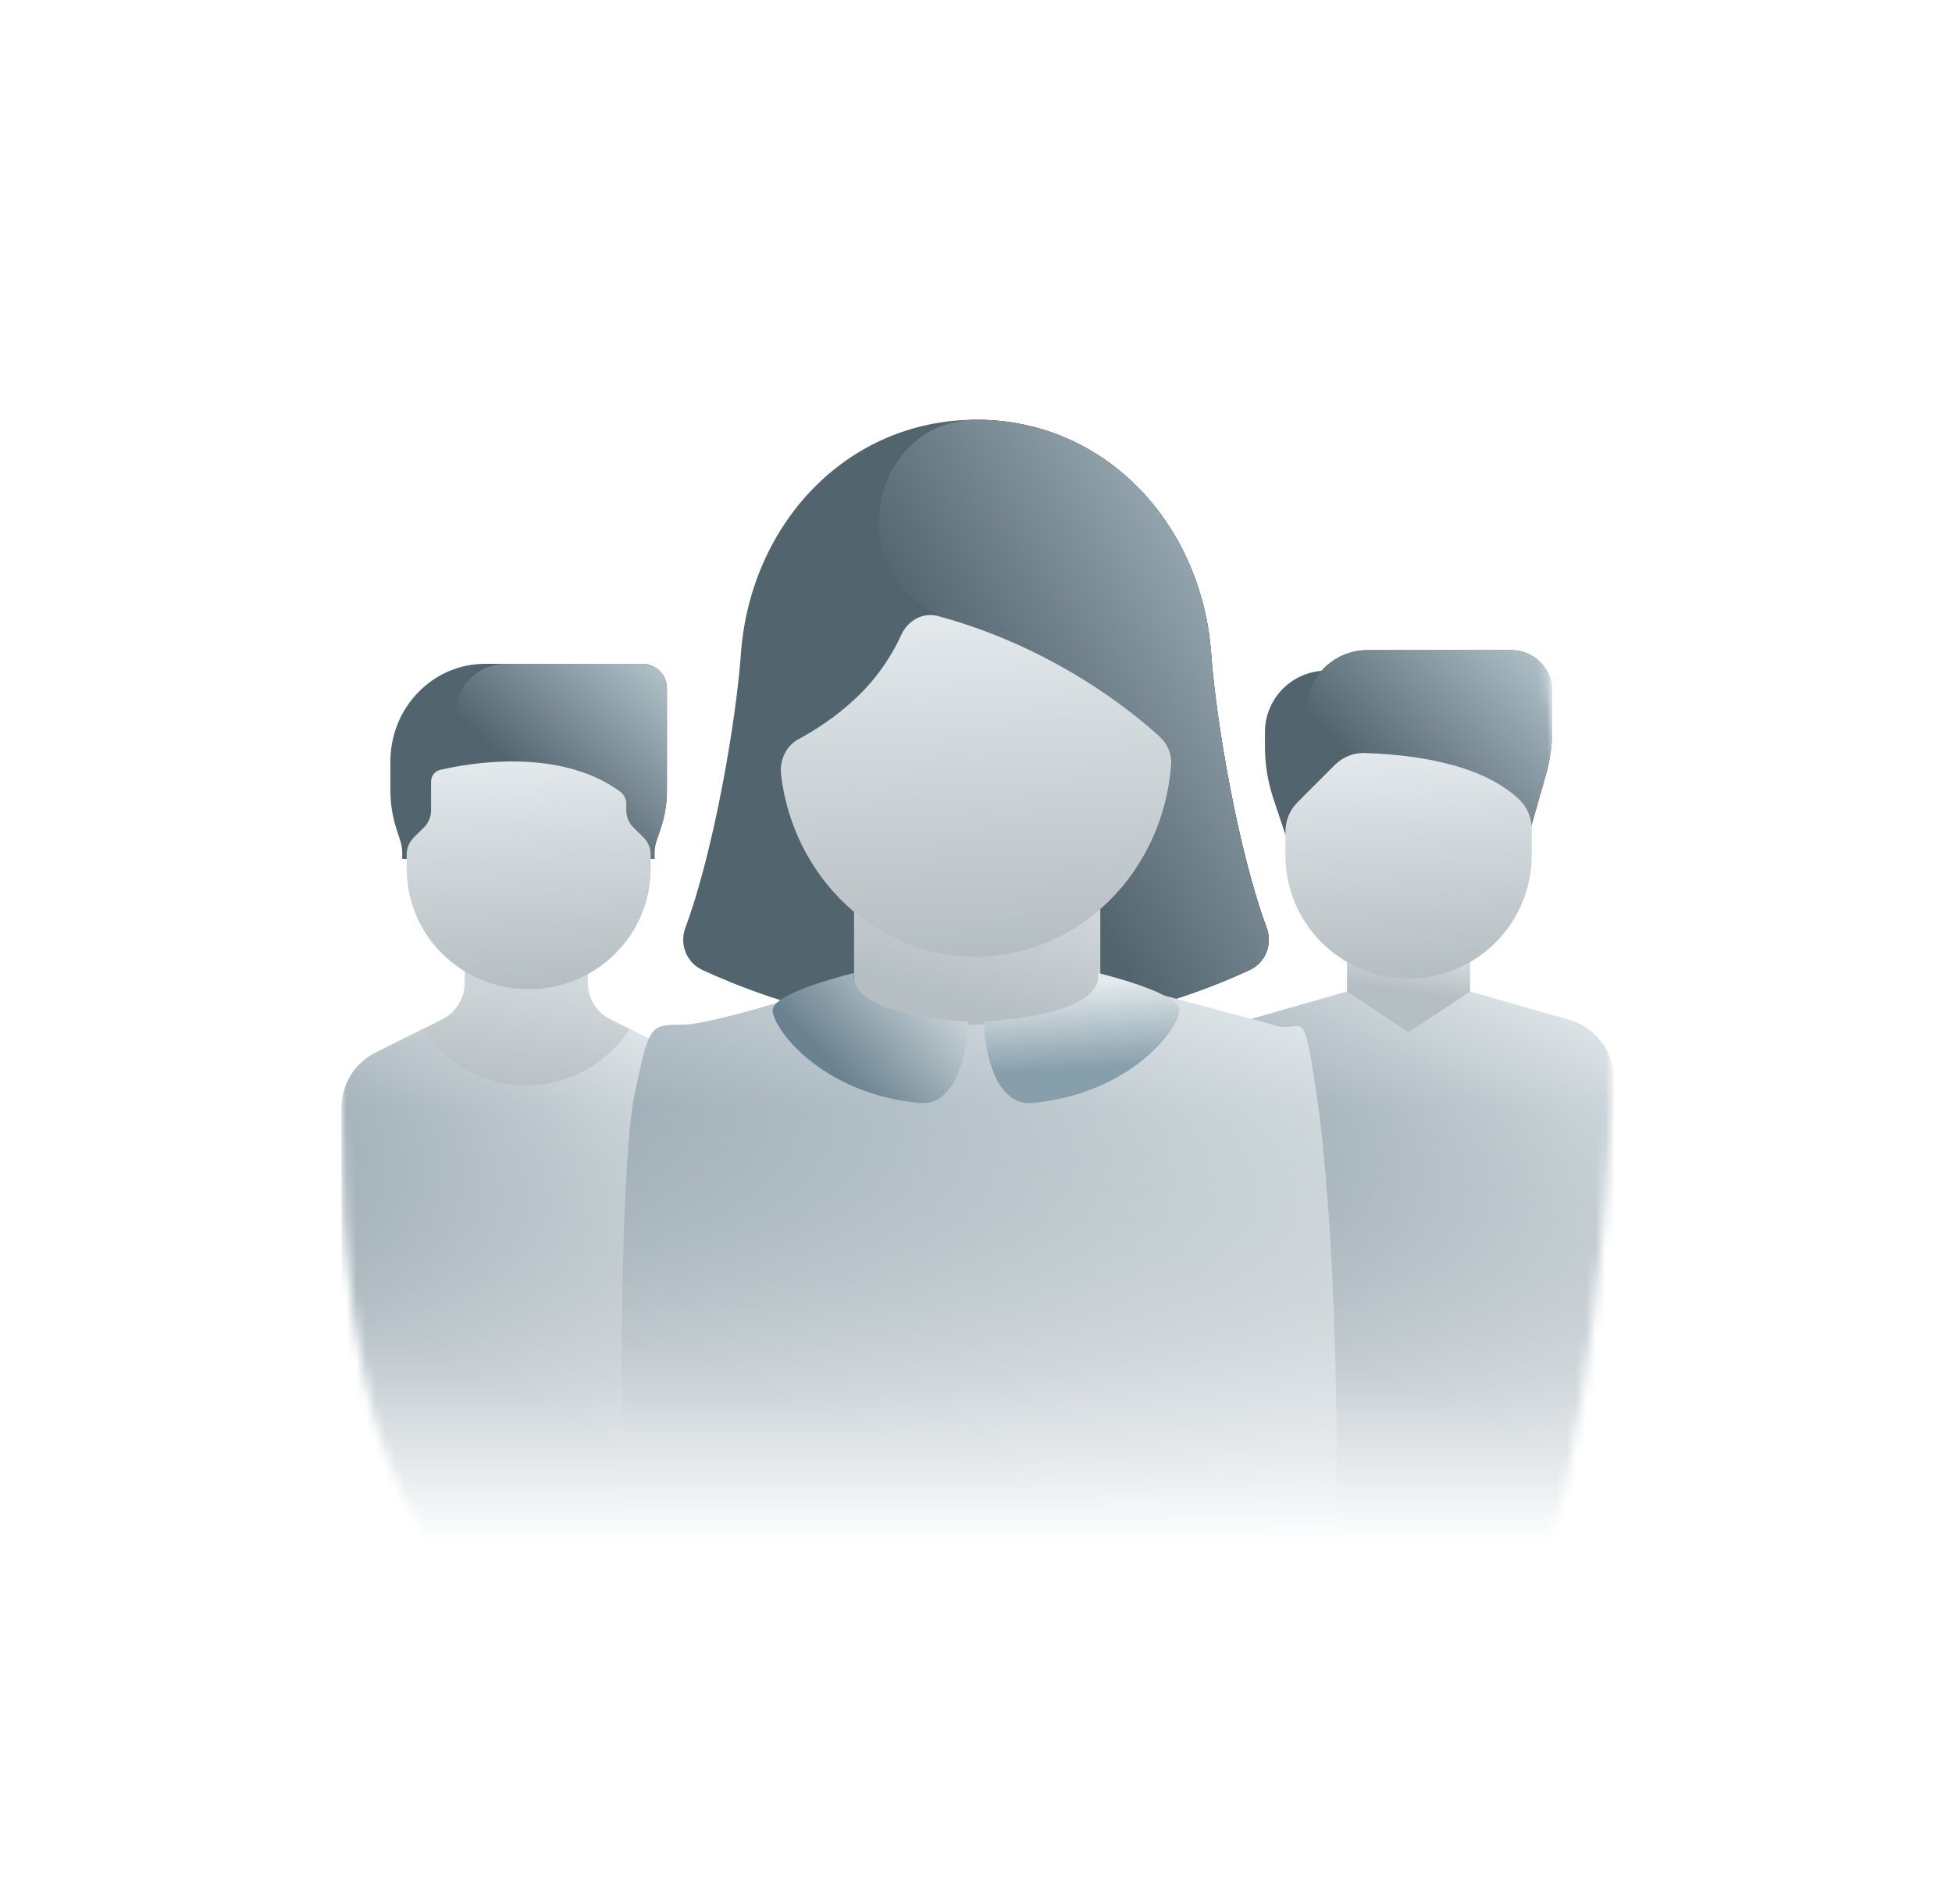 <svg width="200" height="195" viewBox="0 0 200 195" fill="none" xmlns="http://www.w3.org/2000/svg">
<mask id="mask0" mask-type="alpha" maskUnits="userSpaceOnUse" x="-3" y="0" width="213" height="216">
<path d="M165 115.833C163.334 142.5 158.533 168.467 152.501 169.965C137.085 178.693 118.988 168.113 107.93 169.965C79.94 174.652 57.092 172.542 54.167 169.965C40.385 157.82 35 143.819 35 113.333C35 99.096 30.419 90.679 43.009 62.453C55.598 34.227 88.314 24.438 107.929 26.666C137.267 30 158.734 48.157 158.734 68.121C158.734 83.955 166.347 94.282 165 115.833Z" fill="url(#paint0_linear)"/>
</mask>
<g mask="url(#mask0)">
<g filter="url(#filter0_d)">
<path d="M129.605 72.005V73.481C129.605 75.289 129.897 77.084 130.468 78.799L133.81 88.824H140.117V65.698H135.912C132.429 65.698 129.605 68.522 129.605 72.005Z" fill="#52646D"/>
<path d="M129.772 92.016C126.878 84.259 124.583 70.924 124.087 63.981C123.144 50.77 113.303 40 100 40C86.697 40 76.856 50.77 75.913 63.981C75.417 70.924 73.122 84.259 70.228 92.016C69.59 93.726 70.326 95.611 71.991 96.375C75.092 97.796 81.703 100.582 89.677 101.667H110.323C118.259 100.579 124.917 97.792 128.009 96.375C129.674 95.611 130.41 93.726 129.772 92.016Z" fill="#52646D"/>
<path d="M128.014 96.375C129.674 95.611 130.409 93.726 129.772 92.016C126.886 84.259 124.596 70.924 124.102 63.981C123.161 50.77 113.344 40 100.073 40C100.039 40 100.006 40 99.973 40C89.79 40.042 86.191 54.126 94.957 59.381C95.484 59.697 95.821 59.849 95.821 59.849L103.499 101.667H110.371C118.288 100.578 124.93 97.792 128.014 96.375Z" fill="#694B4B"/>
<path d="M128.014 96.375C129.674 95.611 130.409 93.726 129.772 92.016C126.886 84.259 124.596 70.924 124.102 63.981C123.161 50.77 113.344 40 100.073 40C100.039 40 100.006 40 99.973 40C89.79 40.042 86.191 54.126 94.957 59.381C95.484 59.697 95.821 59.849 95.821 59.849L103.499 101.667H110.371C118.288 100.578 124.93 97.792 128.014 96.375Z" fill="url(#paint1_linear)"/>
<path d="M112.736 80.691H87.507V116.274H112.736V80.691Z" fill="url(#paint2_linear)"/>
<path d="M158.393 76.373L154.835 88.824L138.016 74.108C135.694 74.108 133.812 72.225 133.812 69.903C133.812 66.42 136.636 63.596 140.119 63.596H154.835C157.157 63.596 159.04 65.479 159.04 67.801V71.752C159.04 73.315 158.822 74.87 158.393 76.373Z" fill="#694B4B"/>
<path d="M158.393 76.373L154.835 88.824L138.016 74.108C135.694 74.108 133.812 72.225 133.812 69.903C133.812 66.42 136.636 63.596 140.119 63.596H154.835C157.157 63.596 159.04 65.479 159.04 67.801V71.752C159.04 73.315 158.822 74.87 158.393 76.373Z" fill="url(#paint3_linear)"/>
<path d="M150.628 93.466H138.014V102.771H150.628V93.466Z" fill="url(#paint4_linear)"/>
<path d="M160.772 101.463L150.63 98.565L144.323 102.75L138.016 98.565L127.874 101.463C125.167 102.237 123.3 104.711 123.3 107.527V172.898C123.3 174.059 124.241 175 125.402 175H163.245C164.406 175 165.347 174.059 165.347 172.898V107.527C165.347 104.711 163.48 102.237 160.772 101.463Z" fill="url(#paint5_linear)"/>
<path d="M144.321 97.234C137.355 97.234 131.707 91.586 131.707 84.62V82.157C131.707 81.042 132.15 79.972 132.939 79.184L136.751 75.371C137.558 74.564 138.662 74.1 139.803 74.136C146.524 74.348 152.472 75.787 155.724 78.963C156.52 79.741 156.936 80.828 156.936 81.941V84.62C156.936 91.587 151.288 97.234 144.321 97.234Z" fill="url(#paint6_linear)"/>
<path d="M69.356 104.833L62.552 101.431C61.128 100.719 60.228 99.263 60.228 97.67L60.228 91.363H47.614V97.67C47.614 99.263 46.714 100.719 45.29 101.431L38.486 104.833C36.349 105.901 35 108.085 35 110.473V122.898C35 124.058 35.941 125 37.102 125H70.74C71.901 125 72.842 124.058 72.842 122.898V110.474C72.842 108.085 71.493 105.901 69.356 104.833Z" fill="url(#paint7_linear)"/>
<path d="M69.356 104.832L64.509 102.409C62.262 105.879 58.364 108.181 53.921 108.181C49.479 108.181 45.581 105.879 43.333 102.409L38.486 104.832C36.35 105.901 35 108.084 35 110.473V172.897C35 174.058 35.941 175 37.102 175H70.74C71.901 175 72.842 174.058 72.842 172.897V110.473C72.842 108.084 71.493 105.901 69.356 104.832Z" fill="url(#paint8_linear)"/>
<path d="M99.957 95C89.741 95 81.305 86.899 80.03 76.413C79.845 74.894 80.532 73.404 81.82 72.714C83.361 71.888 85.602 70.495 87.748 68.461C90.137 66.196 91.538 63.807 92.33 62.054C93.012 60.544 94.579 59.69 96.106 60.104C107.898 63.3 115.926 69.818 118.839 72.479C119.621 73.194 120.071 74.247 119.991 75.34C119.179 86.341 110.52 95 99.957 95Z" fill="url(#paint9_linear)"/>
<path d="M130.376 101.963L112.786 97.233C112.786 97.233 115.833 101.964 100 101.964C84.167 101.963 87.558 97.234 87.558 97.234C87.558 97.234 73.401 101.964 69.968 101.964C66.534 101.963 66.534 101.964 65 109.167C63.466 116.37 63.204 151.285 64.432 172.898C64.432 174.059 65.373 175 66.534 175H133.81C134.971 175 135.912 174.059 135.912 172.898C137.959 148.753 136.588 120.833 135 109.867C133.412 98.9 133.7 103.172 130.376 101.963Z" fill="url(#paint10_linear)"/>
<path d="M105.833 109.981C101.792 110.365 100.833 104.203 100.833 101.667C110.833 100.906 112.778 98.569 112.5 96.666C115 97.3 120.833 98.949 120.833 100.471C120.833 102.373 115.833 109.03 105.833 109.981Z" fill="url(#paint11_linear)"/>
<path d="M94.167 109.981C98.208 110.365 99.167 104.203 99.167 101.667C89.167 100.906 87.222 98.569 87.5 96.666C85 97.3 79.167 98.949 79.167 100.471C79.167 102.373 84.167 109.03 94.167 109.981Z" fill="url(#paint12_linear)"/>
<path d="M66.667 77.972V67.5C66.667 66.119 65.581 65 64.243 65H49.697C44.342 65 40 69.477 40 75V77.972C40 79.315 40.21 80.65 40.622 81.924L41.026 83.173C41.149 83.555 41.212 83.955 41.212 84.359V85H65.454V84.359C65.454 83.955 65.517 83.555 65.641 83.173L66.044 81.924C66.457 80.65 66.667 79.315 66.667 77.972Z" fill="#52646D"/>
<path d="M46.667 70.078C46.667 72.883 48.985 75.156 51.844 75.156H52.561L52.907 85H67.059V84.359C67.059 83.955 67.125 83.555 67.255 83.173L67.679 81.924C68.113 80.65 68.333 79.315 68.333 77.972V67.5C68.333 66.119 67.192 65 65.784 65H51.844C48.985 65 46.667 67.274 46.667 70.078Z" fill="#694B4B"/>
<path d="M46.667 70.078C46.667 72.883 48.985 75.156 51.844 75.156H52.561L52.907 85H67.059V84.359C67.059 83.955 67.125 83.555 67.255 83.173L67.679 81.924C68.113 80.65 68.333 79.315 68.333 77.972V67.5C68.333 66.119 67.192 65 65.784 65H51.844C48.985 65 46.667 67.274 46.667 70.078Z" fill="url(#paint13_linear)"/>
<path d="M54.167 98.333C47.263 98.333 41.667 92.804 41.667 85.983V84.536C41.667 83.881 41.93 83.252 42.399 82.789L43.434 81.766C43.903 81.303 44.167 80.674 44.167 80.019V77.059C44.167 76.487 44.555 75.99 45.119 75.859C48.075 75.169 57.275 73.534 63.535 78.084C63.942 78.379 64.167 78.865 64.167 79.363V80.019C64.167 80.674 64.43 81.303 64.899 81.766L65.935 82.789C66.403 83.252 66.667 83.881 66.667 84.536V85.983C66.667 92.804 61.071 98.333 54.167 98.333Z" fill="url(#paint14_linear)"/>
</g>
</g>
<defs>
<filter id="filter0_d" x="27" y="35" width="146.347" height="151" filterUnits="userSpaceOnUse" color-interpolation-filters="sRGB">
<feFlood flood-opacity="0" result="BackgroundImageFix"/>
<feColorMatrix in="SourceAlpha" type="matrix" values="0 0 0 0 0 0 0 0 0 0 0 0 0 0 0 0 0 0 127 0"/>
<feOffset dy="3"/>
<feGaussianBlur stdDeviation="4"/>
<feColorMatrix type="matrix" values="0 0 0 0 0.468 0 0 0 0 0.592 0 0 0 0 0.533 0 0 0 0.16 0"/>
<feBlend mode="normal" in2="BackgroundImageFix" result="effect1_dropShadow"/>
<feBlend mode="normal" in="SourceGraphic" in2="effect1_dropShadow" result="shape"/>
</filter>
<linearGradient id="paint0_linear" x1="99.167" y1="113.333" x2="99.167" y2="158.333" gradientUnits="userSpaceOnUse">
<stop/>
<stop offset="1" stop-opacity="0"/>
</linearGradient>
<linearGradient id="paint1_linear" x1="126.923" y1="40" x2="93.321" y2="60.947" gradientUnits="userSpaceOnUse">
<stop stop-color="#AEBFC8"/>
<stop offset="1" stop-color="#52646D"/>
</linearGradient>
<linearGradient id="paint2_linear" x1="107.091" y1="79.272" x2="100.968" y2="100.522" gradientUnits="userSpaceOnUse">
<stop stop-color="#E4EAED"/>
<stop offset="1" stop-color="#B5BEC2"/>
</linearGradient>
<linearGradient id="paint3_linear" x1="157.099" y1="63.596" x2="141.8" y2="78.299" gradientUnits="userSpaceOnUse">
<stop stop-color="#AEBFC8"/>
<stop offset="1" stop-color="#52646D"/>
</linearGradient>
<linearGradient id="paint4_linear" x1="147.806" y1="93.095" x2="146.92" y2="98.979" gradientUnits="userSpaceOnUse">
<stop stop-color="#E4EAED"/>
<stop offset="1" stop-color="#B5BEC2"/>
</linearGradient>
<linearGradient id="paint5_linear" x1="155.94" y1="95.516" x2="136.427" y2="135.742" gradientUnits="userSpaceOnUse">
<stop stop-color="#E4EAED"/>
<stop offset="1" stop-color="#718591"/>
</linearGradient>
<linearGradient id="paint6_linear" x1="151.291" y1="73.213" x2="152.435" y2="96.674" gradientUnits="userSpaceOnUse">
<stop stop-color="#E4EAED"/>
<stop offset="1" stop-color="#B5BEC2"/>
</linearGradient>
<linearGradient id="paint7_linear" x1="64.376" y1="90.021" x2="60.551" y2="111.083" gradientUnits="userSpaceOnUse">
<stop stop-color="#E4EAED"/>
<stop offset="1" stop-color="#B5BEC2"/>
</linearGradient>
<linearGradient id="paint8_linear" x1="64.376" y1="99.514" x2="45.895" y2="136.708" gradientUnits="userSpaceOnUse">
<stop stop-color="#E4EAED"/>
<stop offset="1" stop-color="#728692"/>
</linearGradient>
<linearGradient id="paint9_linear" x1="111.051" y1="58.604" x2="112.708" y2="94.159" gradientUnits="userSpaceOnUse">
<stop stop-color="#E4EAED"/>
<stop offset="1" stop-color="#B5BEC2"/>
</linearGradient>
<linearGradient id="paint10_linear" x1="120.546" y1="94.132" x2="101.596" y2="147.862" gradientUnits="userSpaceOnUse">
<stop stop-color="#E4EAED"/>
<stop offset="1" stop-color="#748995"/>
</linearGradient>
<linearGradient id="paint11_linear" x1="115" y1="97.5" x2="115.487" y2="106.27" gradientUnits="userSpaceOnUse">
<stop stop-color="#E4EAED"/>
<stop offset="1" stop-color="#879FAB"/>
</linearGradient>
<linearGradient id="paint12_linear" x1="96.667" y1="93.333" x2="84.167" y2="105" gradientUnits="userSpaceOnUse">
<stop stop-color="#E4EAED"/>
<stop offset="1" stop-color="#6A828F"/>
</linearGradient>
<linearGradient id="paint13_linear" x1="66.667" y1="65" x2="54.538" y2="77.627" gradientUnits="userSpaceOnUse">
<stop stop-color="#AEBFC8"/>
<stop offset="1" stop-color="#52646D"/>
</linearGradient>
<linearGradient id="paint14_linear" x1="61.073" y1="74.069" x2="62.251" y2="97.766" gradientUnits="userSpaceOnUse">
<stop stop-color="#E4EAED"/>
<stop offset="1" stop-color="#B5BEC2"/>
</linearGradient>
</defs>
</svg>
